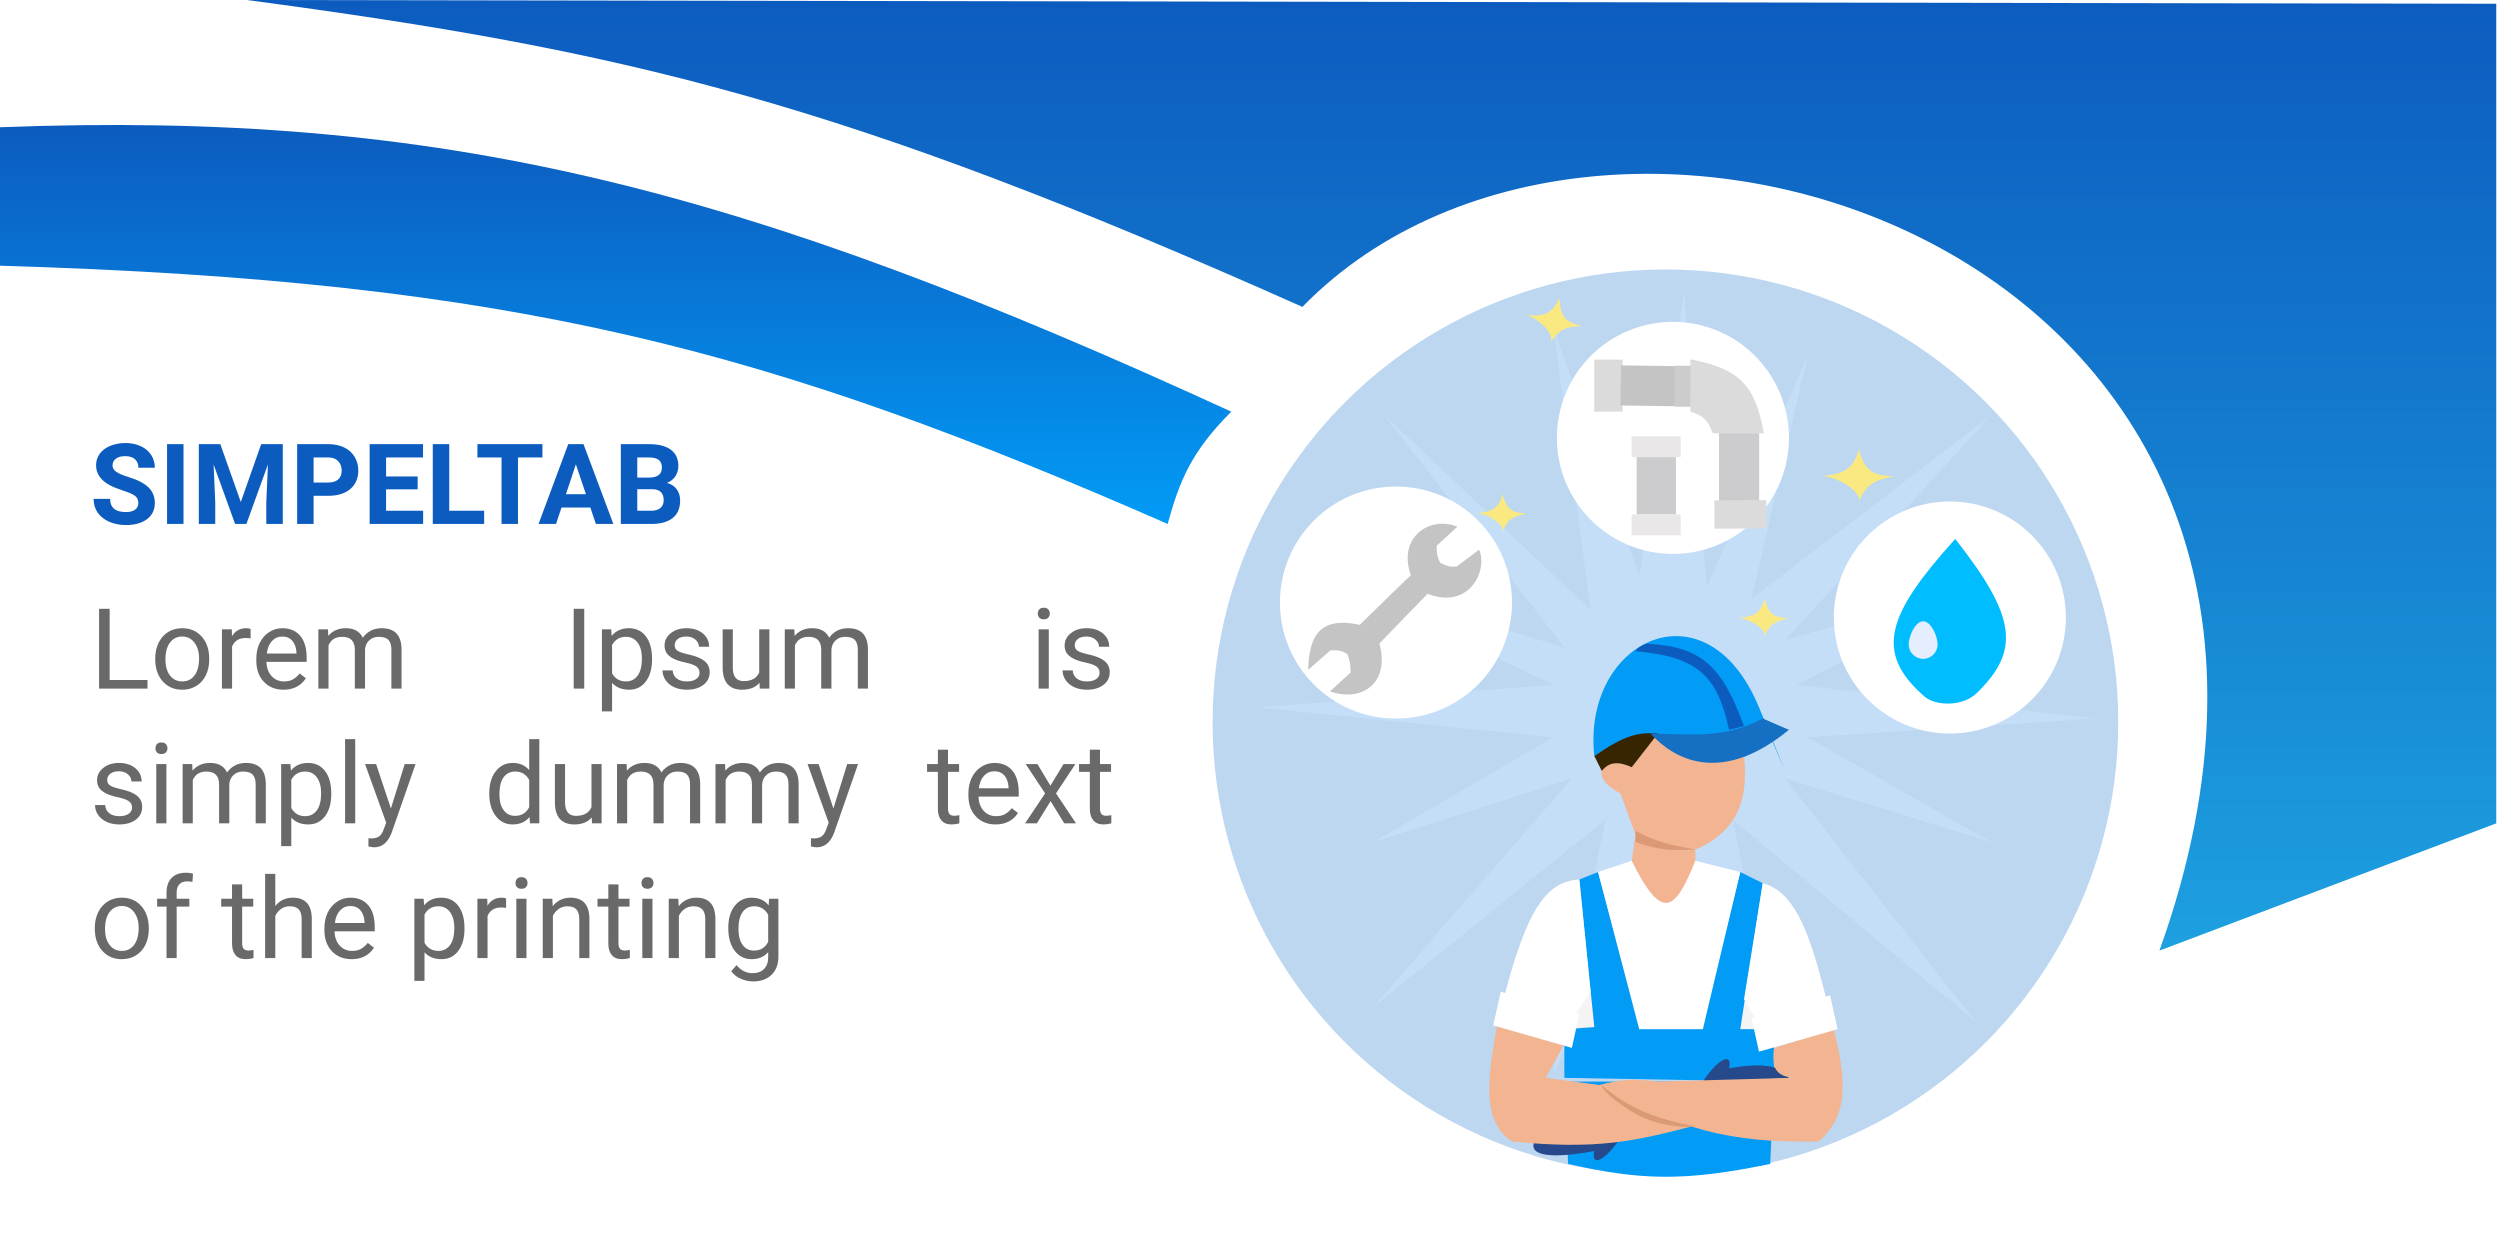 <svg width="334" height="165" viewBox="0 0 334 165" fill="none" xmlns="http://www.w3.org/2000/svg">
<rect x="1" width="332" height="162" fill="white"/>
<path d="M174 41C112.08 13.388 83.442 6.735 33 0L333.5 0.5V110L288.5 127C321.956 33.834 215.304 -1.371 174 41Z" fill="url(#paint0_linear)"/>
<path d="M156 70C102.957 46.77 69.093 37.531 0 35.5V17C59.099 14.745 99.133 24.973 164.5 55C159.039 60.449 157.558 64.398 156 70Z" fill="url(#paint1_linear)"/>
<g filter="url(#filter0_dddd)">
<circle cx="222.5" cy="96.5" r="60.5" fill="#BDD7F1"/>
</g>
<path d="M210 104L183.5 112.5L207.5 98.5L168 94.5L207.5 91.5L177.5 77L209 86.5L185 55.5L212.5 81.5L207.5 43.5L219 77L225 39L228 78.5L241.5 47.5L234 80L266 55.5L238.5 85.5L268.5 77L240 91.5L280 96L241.5 98.5L266 112.5L238.5 104C246.667 114.5 263.2 135.7 264 136.5C264.8 137.3 242.667 118.833 231.5 109.5L238.5 143.5L222.5 112.5L207.5 143.5L214.5 109.5L183.5 134.5L210 104Z" fill="#C5DEF7"/>
<path d="M213.5 137.5H210.5L209.5 136.5L212.5 132L213.5 137.5Z" fill="#F5F3F3"/>
<path d="M232 137.5H235L236 136.5L233 132L232 137.5Z" fill="#F5F3F3"/>
<path d="M209.5 155.5L209 144.5H237L236.5 155.5C225.005 157.88 219.168 157.696 209.5 155.5Z" fill="#029BF6"/>
<path d="M236.717 98.893C230.655 103.333 226.68 102.978 221 98.5C217.974 98.194 216.536 98.734 213 101C211.333 85.526 228 77.5 235 94.5C235.23 95.059 235.446 95.583 235.648 96.074L238.5 97.5C237.909 97.988 237.338 98.435 236.785 98.843C239.389 105.199 237.965 101.854 236.717 98.893Z" fill="#029BF6"/>
<path d="M231 97.5C229.404 90.178 226.799 87.754 218.5 87C218.828 86.526 219.142 86.305 220 86C227.116 86.374 229.989 88.743 233 97L231 97.5Z" fill="#0C5CBF"/>
<path d="M218.5 111.5L216.5 106C211.96 103.722 214.149 100.657 218 102.5L221 98.5C225.336 101.78 227.94 102.509 233 101C233.726 107.499 231.557 111.342 226.5 113.5C223.128 113.95 221.36 113.541 218.5 111.5Z" fill="#F2B491"/>
<path d="M218.5 111.5L218 115C221.258 122.847 224.341 122.714 226.5 115V113.5C223.696 113.911 221.554 113.52 218.5 111.5Z" fill="#F2B491"/>
<path d="M213.5 116.5L211 117.5L213 137.22L209 137.5V144L237 144.5V137.5H232.5L235.5 118L232.5 116.5L227.5 137H219L213.5 116.5Z" fill="#029BF6"/>
<path d="M214 152H216.5C214.486 155.057 212.5 156 213 153.778C207.648 154.79 204.101 154.537 205 152.5L214 152Z" fill="#26498C"/>
<path d="M202 152.5C198.112 149.916 198.593 144.831 200 137L209 139.5L206.5 144L214 145L226 150.5C218.416 152.464 213.254 153.641 202 152.5Z" fill="#F2B491"/>
<path d="M230 144.5H227.5C229.514 141.443 231.5 140.5 231 142.722C235 142 238.097 142.23 239 144L230 144.5Z" fill="#26498C"/>
<path d="M239.5 144C236.777 143.683 236.802 142.073 237 140L245 137.5C247.068 145.896 246.406 149.356 243 152.5C230.793 152.758 224.403 150.795 213.5 145C216.502 144.201 218.245 144.073 221.5 144.5L239.5 144Z" fill="#F2B491"/>
<path d="M226.5 150.5C221.056 149.428 217.692 148.108 214 145C214 145 214 146 218 148.5C222 151 226.5 150.5 226.5 150.5Z" fill="#DB9A75"/>
<path d="M219 137.5L213.5 116.5L218 115C222.107 123.314 223.81 121.643 226.5 115L232.5 116.5L227.5 137.5H219Z" fill="white"/>
<path d="M233 133.5L235.5 118C239.396 119.078 241.513 123.346 244 133.5L234.5 136L233 133.5Z" fill="white"/>
<path d="M210.5 135.5L212.5 132.5L211 117.5C206.433 117.735 203.942 121.869 201 133L210.5 135.5Z" fill="white"/>
<path d="M235 140.5L234 136L244.5 133L245.5 137.5L235 140.5Z" fill="white"/>
<path d="M199.5 137L200.5 132.5L211 135.5L210 140L199.5 137Z" fill="white"/>
<path d="M218 102.5L221.5 98C218.77 97.78 216.919 98.313 213 101L214 103C214.985 101.719 216.292 101.729 218 102.5Z" fill="#372501"/>
<path d="M226.5 113.5C223.244 112.884 221.412 112.555 218.5 111V112.5C221.563 113.557 223.32 113.708 226.5 113.5Z" fill="#DB9A75"/>
<path d="M235.5 96C230.399 98.65 226.727 98.13 220.5 98C225.137 103.005 231.604 103.594 239 97.5L235.5 96Z" fill="#1570C3"/>
<circle cx="186.5" cy="80.5" r="15.5" fill="white"/>
<circle cx="260.5" cy="82.5" r="15.5" fill="white"/>
<circle cx="223.5" cy="58.5" r="15.5" fill="white"/>
<path d="M203.798 42.08C203.713 42.065 203.63 42.057 203.55 42.055C203.634 42.064 203.717 42.072 203.798 42.08C205.318 42.337 207.693 44.555 207.201 45.705C208.369 43.856 209.401 43.631 211.404 43.579C209.465 43.083 208.468 42.687 208.343 39.815C207.287 42.091 206.098 42.295 203.798 42.08Z" fill="#FAE981"/>
<path d="M232.217 82.574C232.141 82.576 232.069 82.582 232 82.594C232.074 82.587 232.146 82.581 232.217 82.574C233.566 82.544 235.976 83.981 235.744 85C236.44 83.302 237.289 82.954 239 82.594C237.252 82.495 236.33 82.33 235.744 80C235.216 82.03 234.229 82.385 232.217 82.574Z" fill="#FAE981"/>
<path d="M197.217 68.574C197.141 68.576 197.069 68.582 197 68.594C197.074 68.587 197.146 68.581 197.217 68.574C198.566 68.544 200.976 69.981 200.744 71C201.44 69.302 202.289 68.954 204 68.594C202.252 68.495 201.33 68.33 200.744 66C200.216 68.03 199.229 68.385 197.217 68.574Z" fill="#FAE981"/>
<path d="M243.311 63.604C243.202 63.606 243.098 63.615 243 63.631C243.105 63.622 243.209 63.613 243.311 63.604C245.237 63.561 248.68 65.574 248.349 67C249.342 64.623 250.555 64.136 253 63.631C250.503 63.494 249.186 63.262 248.349 60C247.595 62.842 246.184 63.339 243.311 63.604Z" fill="#FAE981"/>
<path d="M181.65 83.486C183.815 81.368 188.212 77.076 188.487 76.852C186.662 71.693 191.12 68.864 194.697 70.381L191.941 72.909C191.943 73.844 191.972 74.362 192.425 75.192C193.406 75.701 193.875 75.764 194.633 75.674L197.613 73.433C198.831 76.269 196.23 81.507 190.728 79.326L184.289 85.965C185.747 91.381 181.871 93.828 177.682 92.374L180.438 89.846C180.43 88.858 180.365 88.316 180.013 87.394C179.319 86.926 178.803 86.845 177.748 86.89L174.764 89.493C174.911 85.609 175.821 82.187 181.65 83.486Z" fill="#C4C4C4"/>
<rect x="229.663" y="57.864" width="5.363" height="9.385" fill="#CCCCCE"/>
<rect x="213" y="48.048" width="3.783" height="6.943" fill="#DBDBDB"/>
<rect x="235.983" y="66.817" width="3.783" height="6.943" transform="rotate(89.739 235.983 66.817)" fill="#DBDBDB"/>
<rect x="225.948" y="48.935" width="5.363" height="9.385" transform="rotate(90.736 225.948 48.935)" fill="#C4C4C4"/>
<rect x="217.98" y="58.294" width="6.56" height="2.777" fill="#E9E7E7"/>
<rect x="218.65" y="61.072" width="5.267" height="7.661" fill="#CCCCCE"/>
<rect x="217.98" y="68.732" width="6.56" height="2.777" fill="#E9E7E7"/>
<rect x="223.725" y="48.862" width="2.107" height="5.458" fill="#CCCCCE"/>
<path d="M225.832 55.014V48C232.073 49.233 234.472 51.125 235.648 57.887H228.825C228.178 56.175 227.575 55.488 225.832 55.014Z" fill="#DBDBDB"/>
<path d="M264.125 92.568C269.863 86.931 269.497 82.524 261.221 72C252.156 82.039 250.294 87.129 257.106 93.052C258.558 94.315 262.189 94.47 264.125 92.568Z" fill="#00BDFF"/>
<path d="M258.864 86.091C258.864 87.159 257.999 88.024 256.932 88.024C255.865 88.024 255 87.159 255 86.091C255 85.024 255.865 83 256.932 83C257.999 83 258.864 85.024 258.864 86.091Z" fill="#E4EEFF"/>
<path d="M18.482 67.202C18.482 66.787 18.335 66.47 18.043 66.25C17.75 66.025 17.222 65.791 16.46 65.547C15.699 65.298 15.096 65.054 14.651 64.814C13.44 64.16 12.835 63.279 12.835 62.17C12.835 61.594 12.996 61.081 13.318 60.632C13.646 60.178 14.112 59.824 14.717 59.57C15.328 59.316 16.011 59.19 16.768 59.19C17.53 59.19 18.209 59.329 18.804 59.607C19.4 59.88 19.861 60.269 20.189 60.772C20.52 61.274 20.686 61.846 20.686 62.485H18.489C18.489 61.997 18.335 61.619 18.028 61.35C17.72 61.077 17.288 60.94 16.731 60.94C16.194 60.94 15.777 61.055 15.479 61.284C15.181 61.509 15.032 61.807 15.032 62.178C15.032 62.524 15.206 62.815 15.552 63.049C15.904 63.284 16.419 63.503 17.098 63.709C18.348 64.085 19.258 64.551 19.83 65.107C20.401 65.664 20.686 66.357 20.686 67.188C20.686 68.11 20.337 68.835 19.639 69.363C18.941 69.885 18.001 70.147 16.819 70.147C15.999 70.147 15.252 69.998 14.578 69.7C13.904 69.397 13.389 68.984 13.033 68.462C12.681 67.939 12.505 67.334 12.505 66.645H14.71C14.71 67.822 15.413 68.411 16.819 68.411C17.342 68.411 17.75 68.306 18.043 68.096C18.335 67.881 18.482 67.583 18.482 67.202ZM24.517 70H22.32V59.336H24.517V70ZM29.432 59.336L32.171 67.07L34.895 59.336H37.781V70H35.577V67.085L35.796 62.053L32.918 70H31.409L28.538 62.06L28.758 67.085V70H26.561V59.336H29.432ZM41.898 66.243V70H39.7V59.336H43.86C44.661 59.336 45.364 59.482 45.97 59.775C46.58 60.068 47.049 60.486 47.376 61.028C47.703 61.565 47.867 62.178 47.867 62.866C47.867 63.911 47.508 64.736 46.79 65.342C46.077 65.942 45.088 66.243 43.824 66.243H41.898ZM41.898 64.463H43.86C44.441 64.463 44.883 64.326 45.186 64.053C45.494 63.779 45.648 63.389 45.648 62.881C45.648 62.358 45.494 61.936 45.186 61.614C44.878 61.291 44.454 61.126 43.912 61.116H41.898V64.463ZM55.799 65.378H51.58V68.235H56.531V70H49.383V59.336H56.517V61.116H51.58V63.657H55.799V65.378ZM60.018 68.235H64.683V70H57.82V59.336H60.018V68.235ZM72.469 61.116H69.202V70H67.005V61.116H63.782V59.336H72.469V61.116ZM78.87 67.803H75.018L74.285 70H71.949L75.918 59.336H77.955L81.946 70H79.61L78.87 67.803ZM75.611 66.023H78.277L76.936 62.031L75.611 66.023ZM82.942 70V59.336H86.678C87.972 59.336 88.953 59.585 89.622 60.083C90.291 60.576 90.626 61.301 90.626 62.258C90.626 62.781 90.491 63.242 90.223 63.643C89.954 64.038 89.581 64.329 89.102 64.514C89.649 64.651 90.079 64.927 90.391 65.342C90.709 65.757 90.867 66.265 90.867 66.865C90.867 67.891 90.54 68.667 89.886 69.194C89.231 69.722 88.299 69.99 87.088 70H82.942ZM85.14 65.356V68.235H87.022C87.54 68.235 87.942 68.113 88.231 67.869C88.523 67.62 88.67 67.278 88.67 66.843C88.67 65.867 88.165 65.371 87.154 65.356H85.14ZM85.14 63.804H86.766C87.874 63.784 88.428 63.342 88.428 62.478C88.428 61.995 88.287 61.648 88.003 61.438C87.725 61.223 87.283 61.116 86.678 61.116H85.14V63.804Z" fill="#0C5CBF"/>
<path d="M14.651 90.85H19.705V92H13.238V81.336H14.651V90.85ZM20.738 87.964C20.738 87.188 20.889 86.49 21.192 85.87C21.5 85.249 21.924 84.771 22.466 84.434C23.013 84.097 23.636 83.929 24.334 83.929C25.413 83.929 26.285 84.302 26.949 85.049C27.618 85.796 27.952 86.79 27.952 88.03V88.126C27.952 88.897 27.803 89.59 27.505 90.206C27.212 90.816 26.79 91.292 26.238 91.634C25.691 91.976 25.061 92.147 24.349 92.147C23.274 92.147 22.403 91.773 21.734 91.026C21.07 90.279 20.738 89.29 20.738 88.06V87.964ZM22.1 88.126C22.1 89.004 22.303 89.71 22.708 90.242C23.118 90.774 23.665 91.04 24.349 91.04C25.037 91.04 25.584 90.772 25.989 90.235C26.395 89.693 26.597 88.936 26.597 87.964C26.597 87.095 26.39 86.392 25.975 85.855C25.564 85.313 25.018 85.042 24.334 85.042C23.665 85.042 23.125 85.308 22.715 85.84C22.305 86.373 22.1 87.134 22.1 88.126ZM33.482 85.291C33.277 85.257 33.055 85.24 32.815 85.24C31.927 85.24 31.324 85.618 31.006 86.375V92H29.651V84.075H30.97L30.992 84.991C31.436 84.283 32.066 83.929 32.881 83.929C33.145 83.929 33.345 83.963 33.482 84.031V85.291ZM37.877 92.147C36.802 92.147 35.928 91.795 35.254 91.092C34.581 90.384 34.244 89.439 34.244 88.257V88.008C34.244 87.222 34.393 86.522 34.69 85.906C34.993 85.286 35.413 84.803 35.95 84.456C36.492 84.105 37.078 83.929 37.708 83.929C38.738 83.929 39.539 84.268 40.11 84.947C40.682 85.626 40.967 86.597 40.967 87.862V88.426H35.599C35.618 89.207 35.845 89.839 36.28 90.323C36.719 90.801 37.276 91.04 37.95 91.04C38.428 91.04 38.834 90.943 39.166 90.748C39.498 90.552 39.788 90.293 40.037 89.971L40.865 90.616C40.201 91.636 39.205 92.147 37.877 92.147ZM37.708 85.042C37.161 85.042 36.702 85.242 36.331 85.643C35.96 86.038 35.73 86.595 35.643 87.312H39.612V87.21C39.573 86.522 39.388 85.989 39.056 85.613C38.724 85.232 38.274 85.042 37.708 85.042ZM43.816 84.075L43.853 84.954C44.434 84.27 45.218 83.929 46.204 83.929C47.312 83.929 48.067 84.353 48.467 85.203C48.731 84.822 49.073 84.515 49.493 84.28C49.917 84.046 50.418 83.929 50.994 83.929C52.732 83.929 53.616 84.849 53.645 86.69V92H52.291V86.77C52.291 86.204 52.161 85.782 51.902 85.503C51.644 85.22 51.209 85.079 50.599 85.079C50.096 85.079 49.678 85.23 49.346 85.533C49.014 85.831 48.821 86.233 48.768 86.741V92H47.405V86.807C47.405 85.655 46.841 85.079 45.713 85.079C44.825 85.079 44.217 85.457 43.89 86.214V92H42.535V84.075H43.816ZM78.054 92H76.647V81.336H78.054V92ZM87.114 88.126C87.114 89.332 86.838 90.303 86.286 91.04C85.734 91.778 84.987 92.147 84.045 92.147C83.083 92.147 82.326 91.841 81.774 91.231V95.047H80.419V84.075H81.657L81.723 84.954C82.275 84.27 83.041 83.929 84.023 83.929C84.975 83.929 85.727 84.288 86.279 85.005C86.835 85.723 87.114 86.722 87.114 88.001V88.126ZM85.759 87.972C85.759 87.078 85.568 86.373 85.188 85.855C84.807 85.337 84.284 85.079 83.62 85.079C82.8 85.079 82.185 85.442 81.774 86.17V89.957C82.18 90.679 82.8 91.04 83.635 91.04C84.284 91.04 84.799 90.784 85.18 90.272C85.566 89.754 85.759 88.987 85.759 87.972ZM93.457 89.898C93.457 89.532 93.317 89.249 93.039 89.048C92.766 88.843 92.285 88.668 91.596 88.521C90.913 88.374 90.368 88.199 89.963 87.994C89.562 87.789 89.265 87.544 89.069 87.261C88.879 86.978 88.784 86.641 88.784 86.251C88.784 85.601 89.057 85.052 89.604 84.603C90.156 84.153 90.859 83.929 91.713 83.929C92.612 83.929 93.339 84.161 93.896 84.624C94.457 85.088 94.738 85.682 94.738 86.404H93.376C93.376 86.033 93.217 85.713 92.9 85.445C92.587 85.176 92.192 85.042 91.713 85.042C91.22 85.042 90.835 85.149 90.556 85.364C90.278 85.579 90.139 85.86 90.139 86.207C90.139 86.534 90.268 86.78 90.527 86.946C90.786 87.112 91.252 87.271 91.926 87.422C92.605 87.574 93.154 87.754 93.574 87.964C93.994 88.174 94.304 88.428 94.504 88.726C94.709 89.019 94.811 89.378 94.811 89.803C94.811 90.511 94.528 91.08 93.962 91.509C93.395 91.934 92.661 92.147 91.757 92.147C91.123 92.147 90.561 92.034 90.073 91.81C89.585 91.585 89.201 91.272 88.923 90.872C88.649 90.467 88.513 90.03 88.513 89.561H89.868C89.892 90.015 90.073 90.376 90.41 90.645C90.751 90.909 91.201 91.04 91.757 91.04C92.27 91.04 92.68 90.938 92.988 90.733C93.3 90.523 93.457 90.245 93.457 89.898ZM101.469 91.216C100.942 91.836 100.168 92.147 99.147 92.147C98.303 92.147 97.658 91.902 97.214 91.414C96.774 90.921 96.552 90.193 96.547 89.231V84.075H97.902V89.195C97.902 90.396 98.391 90.997 99.367 90.997C100.402 90.997 101.091 90.611 101.433 89.839V84.075H102.788V92H101.499L101.469 91.216ZM106.127 84.075L106.164 84.954C106.745 84.27 107.529 83.929 108.515 83.929C109.624 83.929 110.378 84.353 110.778 85.203C111.042 84.822 111.384 84.515 111.804 84.28C112.229 84.046 112.729 83.929 113.305 83.929C115.043 83.929 115.927 84.849 115.957 86.69V92H114.602V86.77C114.602 86.204 114.472 85.782 114.213 85.503C113.955 85.22 113.52 85.079 112.91 85.079C112.407 85.079 111.989 85.23 111.657 85.533C111.325 85.831 111.132 86.233 111.079 86.741V92H109.716V86.807C109.716 85.655 109.152 85.079 108.024 85.079C107.136 85.079 106.528 85.457 106.201 86.214V92H104.846V84.075H106.127ZM140.116 92H138.761V84.075H140.116V92ZM138.651 81.973C138.651 81.753 138.717 81.568 138.849 81.416C138.985 81.265 139.186 81.189 139.449 81.189C139.713 81.189 139.913 81.265 140.05 81.416C140.187 81.568 140.255 81.753 140.255 81.973C140.255 82.193 140.187 82.376 140.05 82.522C139.913 82.669 139.713 82.742 139.449 82.742C139.186 82.742 138.985 82.669 138.849 82.522C138.717 82.376 138.651 82.193 138.651 81.973ZM146.905 89.898C146.905 89.532 146.766 89.249 146.488 89.048C146.214 88.843 145.733 88.668 145.045 88.521C144.361 88.374 143.817 88.199 143.412 87.994C143.011 87.789 142.713 87.544 142.518 87.261C142.328 86.978 142.232 86.641 142.232 86.251C142.232 85.601 142.506 85.052 143.053 84.603C143.604 84.153 144.308 83.929 145.162 83.929C146.061 83.929 146.788 84.161 147.345 84.624C147.906 85.088 148.187 85.682 148.187 86.404H146.825C146.825 86.033 146.666 85.713 146.349 85.445C146.036 85.176 145.641 85.042 145.162 85.042C144.669 85.042 144.283 85.149 144.005 85.364C143.727 85.579 143.587 85.86 143.587 86.207C143.587 86.534 143.717 86.78 143.976 86.946C144.234 87.112 144.701 87.271 145.375 87.422C146.053 87.574 146.603 87.754 147.022 87.964C147.442 88.174 147.752 88.428 147.953 88.726C148.158 89.019 148.26 89.378 148.26 89.803C148.26 90.511 147.977 91.08 147.411 91.509C146.844 91.934 146.109 92.147 145.206 92.147C144.571 92.147 144.01 92.034 143.521 91.81C143.033 91.585 142.65 91.272 142.372 90.872C142.098 90.467 141.961 90.03 141.961 89.561H143.316C143.341 90.015 143.521 90.376 143.858 90.645C144.2 90.909 144.649 91.04 145.206 91.04C145.719 91.04 146.129 90.938 146.437 90.733C146.749 90.523 146.905 90.245 146.905 89.898ZM17.64 107.898C17.64 107.532 17.5 107.249 17.222 107.048C16.949 106.843 16.468 106.667 15.779 106.521C15.096 106.375 14.551 106.199 14.146 105.994C13.746 105.789 13.448 105.544 13.252 105.261C13.062 104.978 12.967 104.641 12.967 104.25C12.967 103.601 13.24 103.052 13.787 102.603C14.339 102.153 15.042 101.929 15.896 101.929C16.795 101.929 17.523 102.161 18.079 102.625C18.641 103.088 18.921 103.682 18.921 104.404H17.559C17.559 104.033 17.4 103.713 17.083 103.445C16.77 103.176 16.375 103.042 15.896 103.042C15.403 103.042 15.018 103.149 14.739 103.364C14.461 103.579 14.322 103.86 14.322 104.207C14.322 104.534 14.451 104.78 14.71 104.946C14.969 105.112 15.435 105.271 16.109 105.422C16.788 105.574 17.337 105.754 17.757 105.964C18.177 106.174 18.487 106.428 18.687 106.726C18.892 107.019 18.995 107.378 18.995 107.803C18.995 108.511 18.711 109.08 18.145 109.509C17.579 109.934 16.844 110.146 15.94 110.146C15.306 110.146 14.744 110.034 14.256 109.81C13.768 109.585 13.384 109.272 13.106 108.872C12.832 108.467 12.696 108.03 12.696 107.561H14.051C14.075 108.015 14.256 108.376 14.593 108.645C14.935 108.909 15.384 109.041 15.94 109.041C16.453 109.041 16.863 108.938 17.171 108.733C17.483 108.523 17.64 108.245 17.64 107.898ZM22.232 110H20.877V102.075H22.232V110ZM20.767 99.973C20.767 99.753 20.833 99.568 20.965 99.416C21.102 99.265 21.302 99.189 21.565 99.189C21.829 99.189 22.029 99.265 22.166 99.416C22.303 99.568 22.371 99.753 22.371 99.973C22.371 100.193 22.303 100.376 22.166 100.522C22.029 100.669 21.829 100.742 21.565 100.742C21.302 100.742 21.102 100.669 20.965 100.522C20.833 100.376 20.767 100.193 20.767 99.973ZM25.682 102.075L25.718 102.954C26.299 102.271 27.083 101.929 28.069 101.929C29.178 101.929 29.932 102.354 30.332 103.203C30.596 102.822 30.938 102.515 31.358 102.28C31.783 102.046 32.283 101.929 32.859 101.929C34.598 101.929 35.481 102.849 35.511 104.69V110H34.156V104.771C34.156 104.204 34.026 103.782 33.768 103.503C33.509 103.22 33.074 103.079 32.464 103.079C31.961 103.079 31.544 103.23 31.211 103.533C30.879 103.831 30.686 104.233 30.633 104.741V110H29.27V104.807C29.27 103.655 28.706 103.079 27.579 103.079C26.69 103.079 26.082 103.457 25.755 104.214V110H24.4V102.075H25.682ZM44.256 106.125C44.256 107.332 43.98 108.303 43.428 109.041C42.877 109.778 42.129 110.146 41.187 110.146C40.225 110.146 39.468 109.841 38.916 109.231V113.047H37.562V102.075H38.799L38.865 102.954C39.417 102.271 40.184 101.929 41.165 101.929C42.117 101.929 42.869 102.288 43.421 103.005C43.977 103.723 44.256 104.722 44.256 106.001V106.125ZM42.901 105.972C42.901 105.078 42.71 104.373 42.33 103.855C41.949 103.337 41.426 103.079 40.762 103.079C39.942 103.079 39.327 103.442 38.916 104.17V107.957C39.322 108.679 39.942 109.041 40.777 109.041C41.426 109.041 41.941 108.784 42.322 108.271C42.708 107.754 42.901 106.987 42.901 105.972ZM47.456 110H46.102V98.75H47.456V110ZM52.225 108.015L54.07 102.075H55.52L52.334 111.223C51.841 112.542 51.058 113.201 49.983 113.201L49.727 113.179L49.222 113.083V111.985L49.588 112.014C50.047 112.014 50.403 111.921 50.657 111.736C50.916 111.55 51.128 111.211 51.294 110.718L51.595 109.912L48.768 102.075H50.247L52.225 108.015ZM65.368 105.972C65.368 104.756 65.656 103.779 66.232 103.042C66.809 102.3 67.563 101.929 68.496 101.929C69.423 101.929 70.158 102.246 70.7 102.881V98.75H72.055V110H70.81L70.744 109.15C70.202 109.814 69.448 110.146 68.481 110.146C67.563 110.146 66.814 109.771 66.232 109.019C65.656 108.267 65.368 107.285 65.368 106.074V105.972ZM66.723 106.125C66.723 107.024 66.909 107.727 67.28 108.235C67.651 108.743 68.164 108.997 68.818 108.997C69.677 108.997 70.305 108.611 70.7 107.839V104.199C70.295 103.452 69.672 103.079 68.832 103.079C68.168 103.079 67.651 103.335 67.28 103.848C66.909 104.36 66.723 105.12 66.723 106.125ZM79.057 109.216C78.53 109.836 77.756 110.146 76.735 110.146C75.891 110.146 75.246 109.902 74.802 109.414C74.362 108.921 74.14 108.193 74.135 107.231V102.075H75.49V107.195C75.49 108.396 75.978 108.997 76.955 108.997C77.99 108.997 78.679 108.611 79.02 107.839V102.075H80.376V110H79.086L79.057 109.216ZM83.715 102.075L83.752 102.954C84.333 102.271 85.117 101.929 86.103 101.929C87.211 101.929 87.966 102.354 88.366 103.203C88.63 102.822 88.972 102.515 89.392 102.28C89.816 102.046 90.317 101.929 90.893 101.929C92.631 101.929 93.515 102.849 93.544 104.69V110H92.189V104.771C92.189 104.204 92.06 103.782 91.801 103.503C91.543 103.22 91.108 103.079 90.498 103.079C89.995 103.079 89.577 103.23 89.245 103.533C88.913 103.831 88.72 104.233 88.666 104.741V110H87.304V104.807C87.304 103.655 86.74 103.079 85.612 103.079C84.724 103.079 84.116 103.457 83.789 104.214V110H82.434V102.075H83.715ZM96.87 102.075L96.906 102.954C97.487 102.271 98.271 101.929 99.257 101.929C100.366 101.929 101.12 102.354 101.521 103.203C101.784 102.822 102.126 102.515 102.546 102.28C102.971 102.046 103.471 101.929 104.047 101.929C105.786 101.929 106.669 102.849 106.699 104.69V110H105.344V104.771C105.344 104.204 105.214 103.782 104.956 103.503C104.697 103.22 104.262 103.079 103.652 103.079C103.149 103.079 102.731 103.23 102.399 103.533C102.067 103.831 101.875 104.233 101.821 104.741V110H100.458V104.807C100.458 103.655 99.894 103.079 98.767 103.079C97.878 103.079 97.27 103.457 96.943 104.214V110H95.588V102.075H96.87ZM111.342 108.015L113.188 102.075H114.638L111.452 111.223C110.959 112.542 110.175 113.201 109.101 113.201L108.845 113.179L108.339 113.083V111.985L108.706 112.014C109.165 112.014 109.521 111.921 109.775 111.736C110.034 111.55 110.246 111.211 110.412 110.718L110.712 109.912L107.885 102.075H109.365L111.342 108.015ZM126.654 100.156V102.075H128.133V103.123H126.654V108.037C126.654 108.354 126.72 108.594 126.852 108.755C126.983 108.911 127.208 108.989 127.525 108.989C127.682 108.989 127.896 108.96 128.17 108.901V110C127.813 110.098 127.467 110.146 127.13 110.146C126.524 110.146 126.068 109.963 125.76 109.597C125.453 109.231 125.299 108.711 125.299 108.037V103.123H123.856V102.075H125.299V100.156H126.654ZM133.011 110.146C131.937 110.146 131.063 109.795 130.389 109.092C129.715 108.384 129.378 107.439 129.378 106.257V106.008C129.378 105.222 129.527 104.521 129.825 103.906C130.128 103.286 130.548 102.803 131.085 102.456C131.627 102.104 132.213 101.929 132.843 101.929C133.873 101.929 134.674 102.268 135.245 102.947C135.816 103.625 136.102 104.597 136.102 105.862V106.426H130.733C130.753 107.207 130.98 107.839 131.415 108.323C131.854 108.801 132.411 109.041 133.084 109.041C133.563 109.041 133.968 108.943 134.3 108.748C134.632 108.552 134.923 108.293 135.172 107.971L136 108.616C135.335 109.636 134.339 110.146 133.011 110.146ZM132.843 103.042C132.296 103.042 131.837 103.242 131.466 103.643C131.095 104.038 130.865 104.595 130.777 105.312H134.747V105.21C134.708 104.521 134.522 103.989 134.19 103.613C133.858 103.232 133.409 103.042 132.843 103.042ZM140.335 104.968L142.093 102.075H143.675L141.083 105.994L143.756 110H142.188L140.357 107.034L138.526 110H136.952L139.625 105.994L137.032 102.075H138.6L140.335 104.968ZM146.957 100.156V102.075H148.436V103.123H146.957V108.037C146.957 108.354 147.022 108.594 147.154 108.755C147.286 108.911 147.511 108.989 147.828 108.989C147.984 108.989 148.199 108.96 148.473 108.901V110C148.116 110.098 147.77 110.146 147.433 110.146C146.827 110.146 146.371 109.963 146.063 109.597C145.755 109.231 145.602 108.711 145.602 108.037V103.123H144.159V102.075H145.602V100.156H146.957ZM12.666 123.964C12.666 123.188 12.818 122.49 13.121 121.87C13.428 121.25 13.853 120.771 14.395 120.434C14.942 120.097 15.565 119.929 16.263 119.929C17.342 119.929 18.213 120.302 18.877 121.049C19.546 121.796 19.881 122.79 19.881 124.03V124.125C19.881 124.897 19.732 125.59 19.434 126.206C19.141 126.816 18.719 127.292 18.167 127.634C17.62 127.976 16.99 128.146 16.277 128.146C15.203 128.146 14.332 127.773 13.663 127.026C12.998 126.279 12.666 125.29 12.666 124.06V123.964ZM14.029 124.125C14.029 125.004 14.231 125.71 14.637 126.242C15.047 126.774 15.594 127.041 16.277 127.041C16.966 127.041 17.513 126.772 17.918 126.235C18.323 125.693 18.526 124.936 18.526 123.964C18.526 123.095 18.318 122.392 17.903 121.855C17.493 121.313 16.946 121.042 16.263 121.042C15.594 121.042 15.054 121.308 14.644 121.84C14.234 122.373 14.029 123.134 14.029 124.125ZM22.247 128V121.123H20.994V120.075H22.247V119.262C22.247 118.413 22.474 117.756 22.928 117.292C23.382 116.828 24.024 116.596 24.854 116.596C25.166 116.596 25.477 116.638 25.784 116.721L25.711 117.819C25.481 117.775 25.237 117.753 24.979 117.753C24.539 117.753 24.2 117.883 23.96 118.142C23.721 118.396 23.602 118.762 23.602 119.24V120.075H25.294V121.123H23.602V128H22.247ZM32.354 118.156V120.075H33.834V121.123H32.354V126.037C32.354 126.354 32.42 126.594 32.552 126.755C32.684 126.911 32.908 126.989 33.226 126.989C33.382 126.989 33.597 126.96 33.87 126.901V128C33.514 128.098 33.167 128.146 32.83 128.146C32.225 128.146 31.768 127.963 31.46 127.597C31.153 127.231 30.999 126.711 30.999 126.037V121.123H29.556V120.075H30.999V118.156H32.354ZM36.778 121.035C37.378 120.297 38.16 119.929 39.122 119.929C40.796 119.929 41.641 120.874 41.656 122.763V128H40.301V122.756C40.296 122.185 40.164 121.762 39.905 121.489C39.651 121.215 39.253 121.079 38.711 121.079C38.272 121.079 37.886 121.196 37.554 121.43C37.222 121.665 36.963 121.972 36.778 122.353V128H35.423V116.75H36.778V121.035ZM46.973 128.146C45.899 128.146 45.025 127.795 44.351 127.092C43.677 126.384 43.34 125.439 43.34 124.257V124.008C43.34 123.222 43.489 122.521 43.787 121.906C44.09 121.286 44.51 120.803 45.047 120.456C45.589 120.104 46.175 119.929 46.805 119.929C47.835 119.929 48.636 120.268 49.207 120.947C49.778 121.625 50.064 122.597 50.064 123.862V124.426H44.695C44.715 125.207 44.942 125.839 45.377 126.323C45.816 126.801 46.373 127.041 47.046 127.041C47.525 127.041 47.93 126.943 48.262 126.748C48.594 126.552 48.885 126.293 49.134 125.971L49.961 126.616C49.297 127.636 48.301 128.146 46.973 128.146ZM46.805 121.042C46.258 121.042 45.799 121.242 45.428 121.643C45.057 122.038 44.827 122.595 44.739 123.312H48.709V123.21C48.67 122.521 48.484 121.989 48.152 121.613C47.82 121.232 47.371 121.042 46.805 121.042ZM62.054 124.125C62.054 125.332 61.778 126.303 61.226 127.041C60.674 127.778 59.927 128.146 58.985 128.146C58.023 128.146 57.266 127.841 56.714 127.231V131.047H55.359V120.075H56.597L56.663 120.954C57.215 120.271 57.981 119.929 58.963 119.929C59.915 119.929 60.667 120.288 61.219 121.005C61.775 121.723 62.054 122.722 62.054 124.001V124.125ZM60.699 123.972C60.699 123.078 60.508 122.373 60.127 121.855C59.747 121.337 59.224 121.079 58.56 121.079C57.74 121.079 57.124 121.442 56.714 122.17V125.957C57.12 126.679 57.74 127.041 58.575 127.041C59.224 127.041 59.739 126.784 60.12 126.271C60.506 125.754 60.699 124.987 60.699 123.972ZM67.613 121.291C67.408 121.257 67.186 121.24 66.946 121.24C66.058 121.24 65.455 121.618 65.137 122.375V128H63.782V120.075H65.101L65.123 120.991C65.567 120.283 66.197 119.929 67.012 119.929C67.276 119.929 67.476 119.963 67.613 120.031V121.291ZM70.337 128H68.982V120.075H70.337V128ZM68.873 117.973C68.873 117.753 68.939 117.568 69.07 117.417C69.207 117.265 69.407 117.189 69.671 117.189C69.935 117.189 70.135 117.265 70.272 117.417C70.408 117.568 70.477 117.753 70.477 117.973C70.477 118.193 70.408 118.376 70.272 118.522C70.135 118.669 69.935 118.742 69.671 118.742C69.407 118.742 69.207 118.669 69.07 118.522C68.939 118.376 68.873 118.193 68.873 117.973ZM73.794 120.075L73.838 121.071C74.444 120.31 75.235 119.929 76.211 119.929C77.886 119.929 78.731 120.874 78.746 122.763V128H77.391V122.756C77.386 122.185 77.254 121.762 76.995 121.489C76.741 121.215 76.343 121.079 75.801 121.079C75.362 121.079 74.976 121.196 74.644 121.43C74.312 121.665 74.053 121.972 73.868 122.353V128H72.513V120.075H73.794ZM82.627 118.156V120.075H84.107V121.123H82.627V126.037C82.627 126.354 82.693 126.594 82.825 126.755C82.957 126.911 83.182 126.989 83.499 126.989C83.655 126.989 83.87 126.96 84.144 126.901V128C83.787 128.098 83.44 128.146 83.103 128.146C82.498 128.146 82.041 127.963 81.734 127.597C81.426 127.231 81.272 126.711 81.272 126.037V121.123H79.83V120.075H81.272V118.156H82.627ZM87.168 128H85.814V120.075H87.168V128ZM85.704 117.973C85.704 117.753 85.769 117.568 85.901 117.417C86.038 117.265 86.238 117.189 86.502 117.189C86.766 117.189 86.966 117.265 87.103 117.417C87.239 117.568 87.308 117.753 87.308 117.973C87.308 118.193 87.239 118.376 87.103 118.522C86.966 118.669 86.766 118.742 86.502 118.742C86.238 118.742 86.038 118.669 85.901 118.522C85.769 118.376 85.704 118.193 85.704 117.973ZM90.626 120.075L90.669 121.071C91.275 120.31 92.066 119.929 93.043 119.929C94.717 119.929 95.562 120.874 95.577 122.763V128H94.222V122.756C94.217 122.185 94.085 121.762 93.826 121.489C93.572 121.215 93.174 121.079 92.632 121.079C92.193 121.079 91.807 121.196 91.475 121.43C91.143 121.665 90.884 121.972 90.699 122.353V128H89.344V120.075H90.626ZM97.298 123.972C97.298 122.736 97.584 121.755 98.155 121.027C98.726 120.295 99.483 119.929 100.425 119.929C101.392 119.929 102.146 120.271 102.688 120.954L102.754 120.075H103.992V127.81C103.992 128.835 103.687 129.643 103.077 130.234C102.471 130.825 101.656 131.12 100.63 131.12C100.059 131.12 99.5 130.998 98.953 130.754C98.406 130.51 97.989 130.175 97.701 129.75L98.404 128.938C98.985 129.655 99.695 130.014 100.535 130.014C101.194 130.014 101.707 129.829 102.073 129.458C102.444 129.086 102.63 128.564 102.63 127.89V127.209C102.088 127.834 101.348 128.146 100.411 128.146C99.483 128.146 98.731 127.773 98.155 127.026C97.584 126.279 97.298 125.261 97.298 123.972ZM98.66 124.125C98.66 125.019 98.843 125.722 99.21 126.235C99.576 126.743 100.088 126.997 100.748 126.997C101.602 126.997 102.229 126.608 102.63 125.832V122.214C102.215 121.457 101.592 121.079 100.762 121.079C100.103 121.079 99.588 121.335 99.217 121.848C98.846 122.36 98.66 123.12 98.66 124.125Z" fill="#696969"/>
<defs>
<filter id="filter0_dddd" x="154" y="28" width="137" height="137" filterUnits="userSpaceOnUse" color-interpolation-filters="sRGB">
<feFlood flood-opacity="0" result="BackgroundImageFix"/>
<feColorMatrix in="SourceAlpha" type="matrix" values="0 0 0 0 0 0 0 0 0 0 0 0 0 0 0 0 0 0 127 0"/>
<feOffset dy="-4"/>
<feGaussianBlur stdDeviation="2"/>
<feColorMatrix type="matrix" values="0 0 0 0 0.476 0 0 0 0 0.641 0 0 0 0 0.846 0 0 0 0.25 0"/>
<feBlend mode="normal" in2="BackgroundImageFix" result="effect1_dropShadow"/>
<feColorMatrix in="SourceAlpha" type="matrix" values="0 0 0 0 0 0 0 0 0 0 0 0 0 0 0 0 0 0 127 0"/>
<feOffset dy="4"/>
<feGaussianBlur stdDeviation="2"/>
<feColorMatrix type="matrix" values="0 0 0 0 0.475 0 0 0 0 0.639 0 0 0 0 0.847 0 0 0 0.25 0"/>
<feBlend mode="normal" in2="effect1_dropShadow" result="effect2_dropShadow"/>
<feColorMatrix in="SourceAlpha" type="matrix" values="0 0 0 0 0 0 0 0 0 0 0 0 0 0 0 0 0 0 127 0"/>
<feOffset dx="4"/>
<feGaussianBlur stdDeviation="2"/>
<feColorMatrix type="matrix" values="0 0 0 0 0.475 0 0 0 0 0.639 0 0 0 0 0.847 0 0 0 0.25 0"/>
<feBlend mode="normal" in2="effect2_dropShadow" result="effect3_dropShadow"/>
<feColorMatrix in="SourceAlpha" type="matrix" values="0 0 0 0 0 0 0 0 0 0 0 0 0 0 0 0 0 0 127 0"/>
<feOffset dx="-4"/>
<feGaussianBlur stdDeviation="2"/>
<feColorMatrix type="matrix" values="0 0 0 0 0.475 0 0 0 0 0.639 0 0 0 0 0.847 0 0 0 0.25 0"/>
<feBlend mode="normal" in2="effect3_dropShadow" result="effect4_dropShadow"/>
<feBlend mode="normal" in="SourceGraphic" in2="effect4_dropShadow" result="shape"/>
</filter>
<linearGradient id="paint0_linear" x1="183.25" y1="0" x2="183.25" y2="127" gradientUnits="userSpaceOnUse">
<stop stop-color="#0C5CBF"/>
<stop offset="1" stop-color="#1DA0E0"/>
</linearGradient>
<linearGradient id="paint1_linear" x1="82.25" y1="17" x2="82.25" y2="70" gradientUnits="userSpaceOnUse">
<stop stop-color="#0C5CBF"/>
<stop offset="1" stop-color="#029BF6"/>
</linearGradient>
</defs>
</svg>
